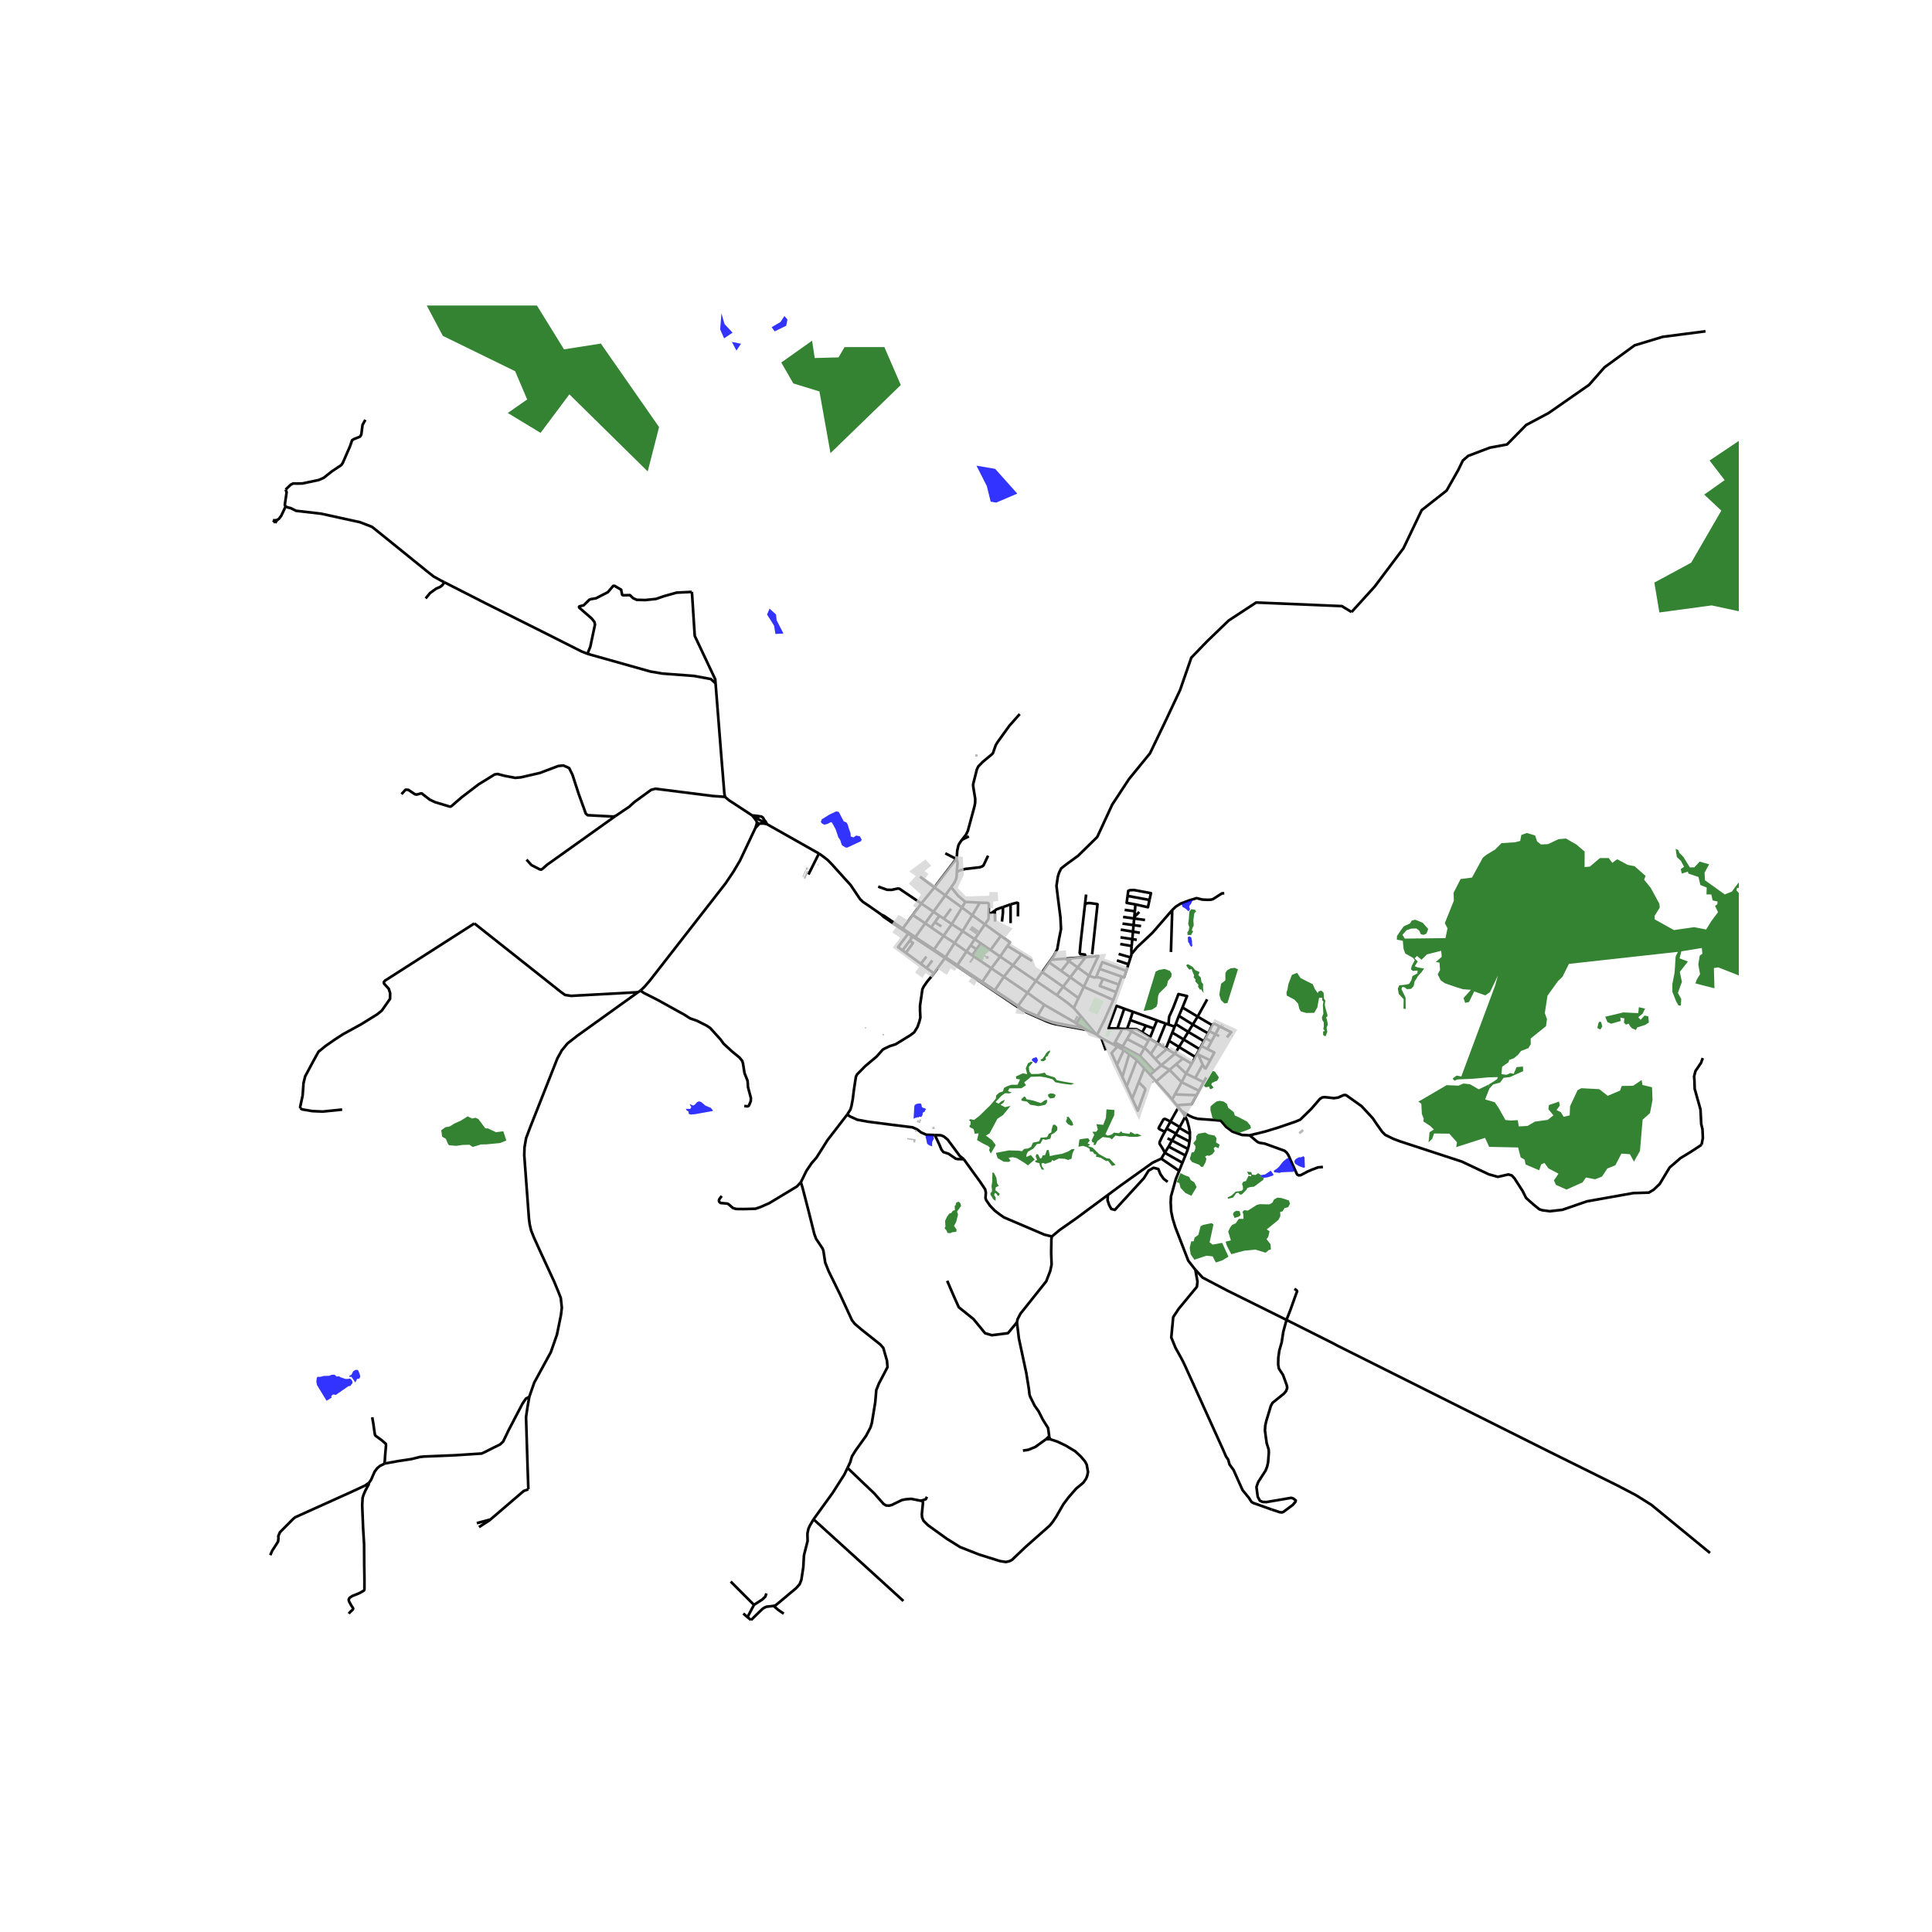 <svg xmlns="http://www.w3.org/2000/svg" width="960" height="960" viewBox="0 0 720 720"><defs><style>*{stroke-linejoin:round;stroke-linecap:butt}</style></defs><g id="figure_1"><path id="patch_1" d="M0 720h720V0H0z" style="fill:#fff"/><g id="axes_1"><path id="patch_2" d="M90 613.346h558V113.854H90z" style="fill:#fff"/><g id="LineCollection_1"><path d="m379.396 374.868 3.495-4.891M379.396 374.868l-.247.346M379.396 374.868l-8.665-5.813M386.641 378.653l-4.036-1.73-1.326-.737-1.883-1.318M237.764 369.77l.9-.568M197.234 520.605l1.864-5.356 6.17-11.309 2.29-6.56 1.474-7.194.35-2.822-.395-3.652-.877-2.25-1.626-3.925-5.257-11.39-2.295-5.074-1.01-2.56-.51-2.2-.283-2.105-1.753-23.724.089-2.854.588-3.453 1.425-3.794 10.245-25.958 1.67-3.029 2.083-2.532 3.704-2.891 22.584-16.204" clip-path="url(#pfb775094c4)" style="fill:none;stroke:#000"/><path d="m176.786 344.134 32.39 25.662 1.412.99 2.23.344 24.946-1.36M280.264 303.864l1.684 1.076M280.264 303.864l.798.914.724 1.003M270.2 296.97l1.403 1.226 8.66 5.668M283.198 304.217l-1.424-.195-1.51-.158M283.198 304.217l-.763.22-.487.503M284.634 305.369l-.115-.355-.249-.355-.536-.35-.536-.092M281.948 304.94l2.486 1.393" clip-path="url(#pfb775094c4)" style="fill:none;stroke:#000"/><path d="m281.948 304.94-.139.354-.023.487M284.434 306.333l.191-.458.01-.506" clip-path="url(#pfb775094c4)" style="fill:none;stroke:#000"/><path d="m285.851 307.157-.547-1.002-.67-.786M281.786 305.781l.296.672M284.434 306.333l1.417.824M283.707 306.897l.386-.204.34-.36M282.082 306.453l-.133.79-.44 1.332M282.082 306.453l.341.3.573.211M305.186 318.088l-2.567-1.46-16.768-9.471M283.707 306.897l.928-.005 1.216.265M283.707 306.897l-.71.067M281.509 308.575l1.002-1.11.485-.5M238.663 369.202l1.472-1.418 1.973-2.26 28.297-36.326 2.932-4.358 2.435-4.12 5.737-12.145M336.406 346.069l3.783-5.073M336.406 346.069l-.234.32M336.406 346.069l-6.936-4.745-.938-.419M336.406 346.069l4.71 3.174M348.08 353.859l-6.964-4.616M348.08 353.859l-.207.308M348.08 353.859l3.552-5.085M348.08 353.859l4.295 2.881M386.641 378.653l2.53-4.207M386.641 378.653l-.2.369M396.424 381.768l-3.02-.58-2.35-.642-4.413-1.893M404.402 383.303l-3-.567M404.402 383.303l-2.477-1.48M404.402 383.303l.927.595M418.804 391.353l-.94-.508M418.804 391.353l2.004 1.524M418.804 391.353l-2.556 5.5M423.656 395.043l-2.848-2.166M423.656 395.043l2.767 3.058M423.656 395.043l-3.762 9.8M196.9 555.013l-.295-8.61-.565-18.32.534-3.62.66-3.858M143.256 545.48l.173-.086 5.271-.942 4.57-.688 3.274-.808 1.513-.15 11.852-.493 9.575-.629 1.17-.524 3.15-1.6 2.542-1.242 1.154-1.063 2.074-4.323 5.162-9.875 1.279-1.855 1.219-.597M479.45 491.9l17.396 8.737 1.918 1.025 77.171 38.627 26.964 13.376 6.824 3.572 5.688 3.572 21.858 17.933M391.676 357.68l-.694.973M391.676 357.68l5.397-.412M503.684 228.086l-3.618-2.2-31.938-1.347-10.23 6.705-7.86 7.572-6.066 6.264-4.179 12.052-5.399 11.493-5.825 12.12-7.82 9.579-6.25 9.514-5.596 12.09-7.102 6.97-4.385 3.203-1.93 1.507-.788 1.585-.456 1.46-.524 3.455.4 3.362 1.071 8.362.224 4.374-.76 3.817-.625 3.645-1.207 2.4-1.145 1.613M408.425 385.397l-5.624-6.694M408.425 385.397l-3.096-1.5M408.425 385.397l.385.301M403.896 367.764l11.014 4.91M403.896 367.764l-5.038-3.554M403.896 367.764l1.963-4.153M403.896 367.764l-1.98 4.205M390.982 358.653l-2.578 3.608M390.982 358.653l4.485 3.164M438.534 411.887l-1.73-2.145M438.534 411.887l.658.736M445.907 408.151l-1.886 3.363-5.487.373M388.404 362.261l-2.363 3.307M388.404 362.261l7.785 5.465M401.916 371.97l-1.756 3.697M401.916 371.97l-5.727-4.244M414.91 372.674l1.074-2.936M408.81 385.698l2.766-5.542 3.334-7.482M400.16 375.667l2.64 3.036M393.833 370.832l2.689 1.929 1.606 1.211 2.032 1.695M404.561 356.696l-5.332.407M404.561 356.696l-2.927 3.857M405.859 363.611l3.44-7.277-4.738.362" clip-path="url(#pfb775094c4)" style="fill:none;stroke:#000"/><path d="m404.348 337.017-1.593 13.913-.388 4.199.247.44 1.712.17.235.957M408.49 364.161l1.286-3.102M411.042 364.806l-1.396-.498-1.157-.147M405.859 363.611l1.76.637.436.03.434-.117M396.19 367.726l2.668-3.516M396.19 367.726l-2.357 3.106M401.634 360.553l-2.776 3.657M401.634 360.553l4.225 3.058M401.634 360.553l-3.275-2.359M393.833 370.832l-7.792-5.264M398.359 358.194l-1.286-.926M398.359 358.194l-2.892 3.623M398.359 358.194l.87-1.09M395.467 361.817l3.391 2.393M399.229 357.103l-2.156.165M416.944 366.911l-.96 2.827M416.944 366.911l1.06-2.96M416.944 366.911l-5.902-2.105M405.33 383.898l-4.14-.777M410.458 386.84l-1.648-1.142M410.458 386.84l4.546 2.459M412.064 391.45l-.109-.449-1.497-4.16M343.345 336.72l4.883-5.998M343.345 336.72l-3.156 4.276M343.345 336.72l4.539 3.066M327.274 330.397l3.318 1.208 1.722.012 2.258-.49.611.071 8.162 5.521M389.17 374.446l-6.279-4.469M389.17 374.446l12.061 6.963M365.835 366.255l4.668 3.141M365.835 366.255l.229-.331M365.835 366.255l-9.273-6.241M363.89 353.793l-1.575 2.227M363.89 353.793l1.598-2.259M363.89 353.793l-2.153-1.522M372.993 348.768l-3.838 5.27M372.993 348.768l-5.955-4.3M375.448 352.526l.91-1.328-2.572-1.857-.793-.573M354.695 344.388l4.031 2.621M354.695 344.388l-2.988-2.018M354.695 344.388l-3.063 4.386M354.695 344.388l3.802-6.18M362.353 341.068l-3.627 5.941M362.353 341.068l2.777-4.669M362.353 341.068l-3.856-2.86M362.353 341.068l4.685 3.4M340.19 340.996l4.597 3.091M372.737 356.484l-3.303 4.365M372.737 356.484l2.71-3.958M372.737 356.484l4.746 3.24M372.737 356.484l-3.582-2.446M377.483 359.724l8.558 5.844M377.483 359.724l-3.374 4.296M377.483 359.724l3.179-4.036M366.064 365.924l-9.29-6.233M366.064 365.924l3.37-5.075M366.064 365.924l4.667 3.131M361.737 352.27l-1.556 2.302M361.737 352.27l1.525-2.255M384.638 358.127l-3.976-2.44M356.773 359.691l-4.398-2.95M356.773 359.691l-.211.323M356.773 359.691l3.408-5.119M363.262 350.015l2.226 1.52M363.262 350.015l-4.536-3.006M363.262 350.015l3.776-5.547M370.503 369.396l8.646 5.818M370.503 369.396l.228-.34M370.731 369.055l3.378-5.035M402.8 378.703l-1.569 2.706M338.468 347.945l1.686 1.115M336.343 354.175l-1.67-1.226 3.795-5.004M338.468 347.945l-2.296-1.556M368.455 340.553l-.035 1.667-.11.359-.186.33-1.086 1.559M379.15 375.214l1.87 1.257 1.31.719 4.111 1.832M359.718 336.1l-1.22 2.107M359.718 336.1l5.412.3M354.466 330.64l2.554 3.14 2.698 2.32M368.455 340.553l.074-3.495-.031-.24-.172-.224-.218-.105-2.978-.09M362.315 356.02l-2.134-1.448M362.315 356.02l7.119 4.83M375.448 352.526l5.214 3.162M415.984 369.738l-6.113-2.304 1.171-2.628M436.85 339.153l-.473 15.637M456.243 332.884l-.873.06-3.331 2.138-.755.196-1.278.06-1.934-.09-2.121-.539-2.864.882-3.093 1.154-1.84 1.167-1.304 1.24M421.69 355.7l.09-.28 1.933-2.365 5.745-5.403 7.392-8.5M328.532 340.905l.745.747 6.895 4.737M348.005 362.736l4.147-5.69M348.005 362.736l-2.711-1.99M315.736 415.36l1.216-1.915.375-1.317.468-2.483.405-3.292.78-5.117.436-.838 3.057-3.113 4.21-3.531 2.277-2.574.686-.389 2.028-.958 2.09-.658 5.431-3.336 1.508-1.145 1.234-2.013.686-1.975.374-1.496-.125-2.574v-1.915l.5-3.412.374-2.633.5-1.018 1.371-1.972 1.625-1.903.763-1.047M342.844 326.717l5.384 4.005M352.375 356.74l-.223.306M352.375 356.74l3.346-5.315M358.726 347.01l-3.005 4.415M348.228 330.722l4.053 2.955M356.521 320.283l-.344.046-7.95 10.393M352.28 333.677l6.217 4.53M352.28 333.677l2.186-3.036M352.28 333.677l-4.396 6.109M347.884 339.786l-3.097 4.301M347.884 339.786l2.198 1.486M360.18 354.572l-4.459-3.147M418.004 363.952l-8.228-2.893M419.717 361.805l-.833 2.457-.88-.31M365.488 351.534l3.667 2.504M382.891 369.977l2.21-3.093.94-1.316M340.871 349.534l7.002 4.633M340.871 349.534l.245-.29M340.871 349.534l-.717-.474M401.231 381.41l.694.413" clip-path="url(#pfb775094c4)" style="fill:none;stroke:#000"/><path d="m409.776 361.059 1.03-2.484 3.854 1.397 5.057 1.833M420.524 359.345l-.423 1.325-.384 1.135M351.707 342.37l2.724-3.696M351.707 342.37l-1.625-1.098M356.521 320.283l.007-.106M356.597 324.897l.064-1.127.187-2.02-.109-.779-.218-.688M355.721 351.425l-4.089-2.651M305.186 318.088l1.416.977 1.84 1.414 1.64 1.7 6.952 7.701 3.476 5.185 1.145 1.097 2.018 1.337 1.22.848 3.639 2.558M369.434 360.85l4.675 3.17M382.891 369.977l-8.782-5.957M352.152 357.046l4.41 2.968M352.152 357.046l-4.279-2.88M358.528 312.93l1.47-1.865.682-1.406 2.48-9.143.238-1.318.043-1.435-.75-4.61-.03-.882 1.377-5.478.546-1.167 1.648-1.69 3.445-2.859.35-.39 1.085-3.037.656-1.077 4.371-6.076 3.883-4.385M344.787 344.087l2.208 1.512M344.787 344.087l-3.67 5.156M356.597 324.897l-.107 1.806-.172.807-.327.824-.499.882-1.026 1.425M351.632 348.774l-4.637-3.175M348.4 422.992l-3.198-.113-1.926-.845-1.473-1.145-1.77-.77-8.672-1.078-7.945-1.032-3.875-.704-2.682-1.196-1.123-.748" clip-path="url(#pfb775094c4)" style="fill:none;stroke:#000"/><path d="m298.457 440.588 2.066-4.235 1.934-2.858 1.824-2.094 4.11-6.51 7.345-9.53M434.829 390.907l-.32-.192M434.829 390.907l3.025 1.802M434.829 390.907l-4.269 3.762M420.808 392.877l-2.527 8.432M430.186 399.187l-5.364-5.715M430.186 399.187l-1.575 1.331M430.186 399.187l2.579-2.178M424.366 403.307l2.057-5.206M424.366 403.307l-2.407 6.092M421.959 409.399l2.052 4.527 2.767-7.698-.003-.382-.197-.327-2.212-2.212M436.804 409.742l1.04-1.89M430.867 403.01l4.66 5.15 1.277 1.582M450.656 384.314l2.29 1.121M450.656 384.314l1.091-2.27M450.656 384.314l-.426.802M430.56 394.669l-1.683-1.84M430.56 394.669l2.205 2.34M416.392 390.05l-1.388-.751M416.392 390.05l1.471.795M416.248 396.853l-2.014-4.414 2.158-2.39M420.018 383.467l1.672.926M420.018 383.467l-1.722-.048M425.63 384.744l-1.862-1.036-.303-.168-3.447-.073M421.202 380.14l-.178.522-1.006 2.805M415.004 389.299l.494-.828M448.188 396.72l-2.758 5.017M448.188 396.72l-1.67-3.74M451.006 395.138l-1.674 3.035-.377-.139-.767-1.314M426.423 398.1l2.188 2.418M440.822 394.477l-2.51 2.113M440.822 394.477l-2.968-1.768M440.822 394.477l3.273 1.95M442 400.075l2.095-3.648M442 400.075l-1.624 3.235M442 400.075l3.43 1.662M442 400.075l-3.689-3.485M417.863 390.845l.496-.839M415.498 388.471l2.861 1.535M415.498 388.471l2.798-5.052M449.242 386.92l.988-1.804M449.242 386.92l-.584 1.104M449.242 386.92l2.204 1.193M438.311 396.59l-2.458 2.141M418.36 390.006l6.462 3.466M418.36 390.006l1.663-2.816M446.517 392.98l-.43-.235M446.517 392.98l4.49 2.158M419.894 404.844l-1.613-3.535M419.894 404.844l2.065 4.555M447.67 389.83l.988-1.806M447.67 389.83l-.617 1.155M447.67 389.83l2.296 1.094M445.907 408.151l.902-1.654M445.907 408.151l-8.064-.3M420.023 387.19l6.427 3.384M420.023 387.19l1.667-2.797M445.43 401.737l3.106 1.544M435.853 398.731l-3.088-1.722M435.853 398.731l4.523 4.579M435.853 398.731l-4.986 4.28M428.877 392.828l2.507-3.974M426.45 390.574l.772.525 1.655 1.73M418.296 383.419l-1.85-.125M437.843 407.852l2.533-4.542M426.45 390.574l1.538-2.74M424.822 393.472l.565-.943 1.063-1.955M418.281 401.309l-2.033-4.456M431.17 380.29l-1.218 2.983M431.17 380.29l3.211 1.15M431.17 380.29l-8.992-3.244M440.376 403.31l6.433 3.187M432.765 397.009l5.09-4.3M446.81 406.497l1.726-3.216M444.095 396.427l1.374-2.512M454.337 386.104l-1.392-.669M454.45 382.5l-1.505 2.935M457.217 386.585l1.634-1.89-3.198-1.622-1.203-.572M451.747 382.045l.172-.2.334-.269.39-.014 1.807.939M452.945 385.435l-1.499 2.678M421.69 384.393l6.298 3.441M448.536 403.281l.988-1.759M449.966 390.924l2.594 1.336-.861 1.596-.693 1.282M431.384 388.854l2.997-7.414M431.384 388.854l-2.994-1.801M434.508 390.715l-.874-.52-2.25-1.34M428.611 400.518l2.256 2.493M451.446 388.113l-1.48 2.811M428.39 387.053l-.402.781M428.39 387.053l.256-.51M446.086 392.745l.967-1.76M446.086 392.745l-.617 1.17M437.854 392.709l1.518-2.53M348.4 422.992l2.206.09 1.122.448 1.435 1.167 4.523 6.105 1.497 1.197" clip-path="url(#pfb775094c4)" style="fill:none;stroke:#000"/><path d="m348.4 422.992 1.762 3.778.67 1.623.725.935 1.98.666 2.59 1.796.737.162 2.319.047M392.003 460.81l-2.761-.682-14.97-6.389-1.51-1.002-2.093-1.6-1.786-1.901-1.341-1.945-.281-.808.144-2.05-.269-1.212-1.956-2.918-2.972-4.085-3.025-4.22" clip-path="url(#pfb775094c4)" style="fill:none;stroke:#000"/><path d="m378.989 492.783.233-1.145 1.077-2.08 9.59-12.029 1.505-3.883.507-2.378-.164-4.4.086-5.02.18-1.039M412.874 445.323l-11.882 8.798-6.081 4.257-2.908 2.431M305.186 318.088l-3.906 7.821M368.228 318.885l-1.695 3.622-.564.406-.888.31-5.457.62-1.7.468-1.327.586M343.171 359.188l-5.576-4.094M343.171 359.188l2.123 1.558M343.171 359.188l2.077-2.703M336.343 354.175l1.252.92M336.343 354.175l2.668-3.58M340.154 349.06l-1.143 1.534M337.595 355.094l2.643-3.671-1.227-.829M345.294 360.746l2.16-2.819M440.385 414.051l-1.193-1.428M465.703 423.104l-2.854-.135-3.563-1.25-2.363-1.78-1.964-2.305-3.083-.28-5.522-.407-1.7-.494-1.5-.68-2.769-1.722M441.738 416.105l-.668-1.077-.685-.977M634.114 426.642l-4.361 2.843-3.51 2.125-4.038 3.501-3.68 6.105-2.247 2.154-1.808 1.078-5.802.18-17.294 3.081-9.092 3.143-4.741.538-2.76-.366-1.108-.36-2.183-1.75-2.783-2.491-1.236-2.506-3.053-4.743-1.005-1.107-1.271-.382-3.938.897-3.408-.96-10.004-4.725-23.188-7.597-2.45-.925-2.912-1.443-1.181-1.171-1.856-2.622-1.606-2.387-4.195-4.526-5.059-3.597-.279-.226-.614-.32-.637.011-2.123.929-1.558.226-3.359-.369-.96.076-.936.576-3.166 3.674-4.156 4.057-1.793.748-6.418 2.196-4.884 1.49-5.759 1.407M493.01 434.887l-1.848.172-2.402.905-1.513.666-2.463 1.31-.788.096-.6-.329-.64-1.384-2.608-5.805-.62-.965-.81-.689-7.416-2.678-1.918-.299-.741-.307-2.94-2.476M439.192 412.623l-2.994 5.341" clip-path="url(#pfb775094c4)" style="fill:none;stroke:#000"/><path d="m439.652 420.007 1.13-2.095.956-1.807M443.441 422.61l.004-.695-.38-1.925-.582-2.163-.518-1.227-.227-.495M438.263 422.441l-.155.285M438.263 422.441l1.216-2.13M438.263 422.441l-3.487-1.846M435.512 427.293l-1.41 2.298M435.512 427.293l1.258-2.26M441.761 430.614l-5.229-2.779-1.02-.542M432.767 431.79l1.334-2.2M432.767 431.79l6.66 4.565M412.874 445.323l4.759-3.524 11.882-8.483 1.216-.571 2.036-.955M438.108 422.726l-1.338 2.308M438.108 422.726l5.168 2.67M443.441 422.61l-.01 1.772-.155 1.015M442.713 428.18l.355-1.417.208-1.366M436.77 425.034l-1.657-.807M436.77 425.034l5.943 3.146M441.761 430.614l.51-1.255.442-1.18M441.761 430.614l-1.107 2.724M434.1 421.772l-1.076 2.013-.873 1.847-.023.592 1.266 1.99.707 1.377M440.654 433.338l-5.773-3.28-.78-.467M440.654 433.338l-1.227 3.017M445.469 473.205l-2.63-3.387-4.824-12.443-.983-3.201-.573-2.725-.181-3.38.13-2.26 1.805-6.465 1.214-2.989M434.776 420.595l-.675 1.177M434.776 420.595l1.422-2.63M439.652 420.007l-.173.303M439.652 420.007l-3.454-2.043M434.1 421.772l-.75-.358-1.16-.554-.396-.397.084-.255 1.66-2.983.375-.237.414.045 1.87.931M257.91 221.367l-.101-.788M266.67 254.668l-.12-1.515-7.642-16.192-.998-15.594M503.684 228.086l8.609-9.473 10.744-14.307 6.784-14.187 9.295-7.303 4.304-7.603 1.747-3.592 1.996-1.736 8.046-3.053 6.426-1.198 7.11-7.243 8.422-4.49 15.033-10.476 5.74-6.525 11.227-8.202 10.48-3.173 15.938-2.065M270.2 296.97l-.25-1.24-1.123-13.725-2.157-27.337M218.943 243.659l23.404 6.59 4.612.778 11.67.869 6.3 1.167 1.74 1.605M445.469 473.205l.795 4.414-.218 1.93-6.815 8.244-2.012 3.067-.717 7.57 1.575 3.86 2.043 3.674.889 1.698.772 1.654 5.068 11.176 8.835 19.494 1.231 2.82.804 1.182.491 1.78 1.497 2.05 3.353 7.496 2.315 2.82 1.038 1.6.6.36 6.909 2.468" clip-path="url(#pfb775094c4)" style="fill:none;stroke:#000"/><path d="m479.45 491.9-1.178 4.294-.631 4.062-.88 3.074-.368 2.656-.054 2.544.265 1.526 1.536 2.342 1.295 3.553.128.381.144.876-.413 1.182-.78.942-4.28 3.464-.605 1.07-1.727 5.707-.382 1.728-.109 1.833.632 4.638.74 2.378.078 1.138-.273 3.613-.358 1.66-.6 1.504-2.61 4.043-.295.614-.48 1.462.476 3.59.795 1.497 1.014.441 1.419.06 9.24-1.571.725.21.975.755-.102.479-.982 1.167-3.54 2.64-.507.18-.768-.067-3.068-1.003M479.19 491.77l-21.704-10.76-9.276-4.868-2.741-2.937M346.995 345.599l1.412-1.923M350.082 341.272l-1.675 2.404M348.407 343.676l2.416 1.575M370.69 339.393l-.993.735-1.242.425M376.606 337.025l2.162-.572.343-.03.281.179-.031 4.908M376.606 337.025l.01 7" clip-path="url(#pfb775094c4)" style="fill:none;stroke:#000"/><path d="m373.776 338.029.981-.326 1.85-.678M420.524 359.345l.816-2.552M420.524 359.345l-4.297-1.435M421.34 356.793l.35-1.093M421.34 356.793l-4.458-1.276M421.74 352.558l-.117 1.282.067 1.86M423.151 337.051l-.232 2.545M420.22 333.879l-.344 2.604 3.275.568M428.379 335.391l-.58 2.708-4.648-1.048M420.22 333.879l8.159 1.512" clip-path="url(#pfb775094c4)" style="fill:none;stroke:#000"/><path d="m428.379 335.391.542-2.53-6.27-1.167-1.59.06-.592.24-.25 1.885M419.128 339.086l3.791.51M422.92 339.596l-.194 2.13M418.535 341.72l4.139.576M426.707 342.857l-4.033-.561M418.317 344.204l4.133.553M425.24 345.131l-2.79-.374M417.662 346.448l4.565.75M424.773 347.616l-2.546-.418M417.568 349.322l4.405.671M423.65 350.249l-1.677-.256M421.74 352.558l.233-2.565M421.74 352.558l-4.266-.753M421.973 349.993l.254-2.795M422.45 344.757l.224-2.461M422.45 344.757l-.223 2.44M422.674 342.296l.052-.57M428.646 386.542l1.306-3.27M428.646 386.542l-3.016-1.798M416.445 383.294l2.536-7.383M418.98 375.911l-2.9-1.07-3.091 8.338 3.456.115M418.98 375.911l3.198 1.135M437.759 382.598l-2.27-.77M437.759 382.598l.396-.95M437.759 382.598l-.878 2.214M421.202 380.14l.122-.377.854-2.717M429.952 383.273l-2.888-1.035M421.202 380.14l5.862 2.098M434.381 381.44l1.107.389M434.508 390.715l1.144-2.849M440.673 375.464l1.703-4.248-3.2-.76-1.914 5.005-.77 1.737-.739 1.578-.163 1.201-.102 1.852M449.88 372.425l-3.553 6.432M435.652 387.866l1.229-3.054M435.652 387.866l3.72 2.312M445.469 393.915l-6.097-3.737M436.88 384.812l4.244 2.575M447.053 390.985l-5.929-3.598M438.155 381.649l1.185-3.06M438.155 381.649l4.663 2.903M448.658 388.024l-5.84-3.472M450.23 385.116l-5.705-3.303M439.34 378.589l1.333-3.125M439.34 378.589l5.185 3.224M440.673 375.464l5.654 3.393M451.747 382.045l-5.42-3.188M439.372 390.178l1.752-2.791M446.327 378.857l-1.802 2.956M444.525 381.813l-1.707 2.739M442.818 384.552l-1.694 2.835M229.286 304.16l5.256-3.547 1.867-1.71 6.242-4.541 1.579-.423 21.361 2.701 4.608.33M370.69 339.393l.173 4.055M373.776 338.029l-2.363.836-.723.528M373.776 338.029l-.028 2.291-.343 3.128M279.892 603.74l4.179-4.083.663-.471.997-.427 2.562-.28M303.182 566.205l-1.404 2.401-.49 1.1-.328 1.526-.055.524.07 2.52-1.305 5.113-.086.748-.215 3.886-.725 4.742-.631 1.602-1.21 1.405-7.73 6.468-.78.239M292.068 601.375l-2.046-1.422-1.729-1.474M315.845 547.047l-1.216 2.53-4.382 6.859-7.065 9.769" clip-path="url(#pfb775094c4)" style="fill:none;stroke:#000"/><path d="m336.671 596.635-15.95-14.522-17.539-15.908M298.457 440.588l-1.45 1.563-10.277 6.21-3.314 1.466-1.88.636-3.789.105-.705.014-2.71-.03-1.17-.351-1.711-1.467-.406-.183-2.55-.243-.479-.456-.09-.48.14-.452.886-1.223M315.845 547.047l.979-2.038.561-1.923.223-.52 1.278-2.049 3.868-5.401 1.66-3.157.5-1.668 1.255-7.608.398-4.645.99-2.461 3.181-6.075-.187-2.394-1.372-4.772-1.123-1.287-6.854-5.439-2.632-2.24-1.04-1.302-4.445-9.616-4.242-8.648-1.31-3.262-.67-4.399-.32-.86-2.425-3.628-.647-1.774-2.145-8.58-2.198-8.514-.671-2.2M389.827 536.35l-3.993 2.88-2.565 1.055-2.05.322M391.3 536.343l-.335-1.062M391.3 536.343l-1.473.007" clip-path="url(#pfb775094c4)" style="fill:none;stroke:#000"/><path d="m343.243 559.302.26.05.366.218.086.56-.413 4.16.093 1.197.554 1.279 1.63 1.623 7.033 5.072 4.974 3.097 7.034 2.768 7.797 2.438 2.19.344 1.335-.3.95-.478 5.053-4.817 9.006-7.963 1.201-1.485 1.216-1.825 2.628-4.578 1.934-2.588 2.893-3.329 2.651-2.192 1.037-1.488.413-1.063.304-1.428-.483-2.746-.663-1.219-1.458-1.728-2.152-2.02-3.65-2.192-3.08-1.45-2.681-.876M389.827 536.35l1.138-1.069M343.243 559.302l-3.663-.727-2.074.172-1.411.284-3.79 1.848-.998.24-1.146-.098-.92-.583-3.462-3.913-9.934-9.478M378.989 492.783l.717 6.007 2.776 12.956.928 5.738.257 2.252.28.823 1.646 3.321 1.434 2.012 1.607 3.165 1.95 3.12.381 2.692v.412M352.983 477.303l2.602 6.039 1.72 3.825 5.498 4.429 4.322 5.274 2.517.724 6.001-.765 3.346-4.046M479.45 491.9l-.26-.13M238.663 369.202l1.415.918 5.123 2.588 7.984 4.43 1.591.853 2.406 1.53 2.6.909 3.556 1.788 1.325.89 3.836 4.246 1.182 1.615 3.138 2.892 2.796 2.282 1.006 1.265.28.965.518 3.325.13.464.931 2.308.144.595.144 2.136 1.069 3.973-.051 1.174-.628 1.541-.194.273-.336.131-1.27-.105M443.441 422.61l-3.962-2.3M396.339 382.219l4.851.902M396.339 382.219l.085-.45M386.441 379.022l3.578 1.594 1.809.658 1.606.42 2.905.525M396.424 381.768l4.978.968M401.402 382.736l-.212.385M401.402 382.736l.523-.913M427.064 382.238l-1.434 2.506M165.631 217.01l-1.344-.687-2.69-1.481-2.433-1.916-15.158-12.271-5.365-4.31-4.49-1.736-14.472-3.173-9.35-1.078-1.906-.961-1.345-.355-.635-.311M106.441 182.45l.372 1.032-.683 4.725.313.524M103.187 193.88l.76-.54.803-1.055.647-1.313 1.046-2.241M149.636 295.96l1.477-1.64 1.018.008 2.495 1.66.612.136 1.658-.446.405.064.382.36 2.487 1.915 1.942.92 5.583 1.683.46-.12 3.828-3.322 6.37-4.87 6.005-3.697 1.084-.164 2.666.696 3.884.733 2.109-.187 7.083-1.631 6.823-2.582 1.934-.209 2.152.958 1.232 2.469 2.316 7.138 2.667 7.37.678.598 9.45.494.85-.134" clip-path="url(#pfb775094c4)" style="fill:none;stroke:#000"/><path d="m196.218 320.365 1.848 2.036 2.974 1.53.632.16.558-.351 1.606-1.437 11.345-8.08 14.105-10.063M111.913 413.056l.81.404 3.673.614 3.875.172 7.236-.74M176.786 344.134l-33.314 21.328-.425.52.067.58 1.777 1.953.5 1.624-.032 2.09-3.064 4.381-1.766 1.425-5.903 3.659-6.854 3.763-3.025 1.968-3.322 2.304-2.713 2.2-1.778 3.202-3.213 6-.608 2.513-.328 4.594-.912 4.242.04.576M218.943 243.659l.48-1.251.565-1.392 1.75-8.253-.194-.95-1.006-1.287-4.663-4.063-.09-.292.152-.206 1.568-.381 2.128-2.085.554-.21 1.93-.332 4.401-2.264 2.012-2.342.444-.044 2.496 1.444.382 1.896.304.195 2.592-.06 1.186 1.138 1.349.617 3.134.086 4.035-.415 3.084-1.06 4.6-1.286 5.673-.283" clip-path="url(#pfb775094c4)" style="fill:none;stroke:#000"/><path d="m165.631 217.01 15.354 7.833 22.473 11.242 13.251 6.682 2.234.892M165.631 217.01l-.821 1.117-.764.591-1.482.636-2.269 1.631-1.684 2.036M102.555 194.907l.632-1.026M101.737 193.91l.42.406.218.233.18.358M101.737 193.91l1.45-.03M106.441 182.45l1.892-1.805.943-.475 1.264.042 2.167-.045 6.051-1.272 1.88-.824 2.939-2.335 3.626-2.424.53-.786 2.729-6.263.749-2.207.732-.434 2.262-.906.444-.793.46-3.577 1.045-1.886M634.114 426.642l.488-2.528-.14-3.307-.468-1.915-.265-5.387-2.168-7.72-.093-2.993-.125-1.646.515-2.005 2.058-3.038.655-1.795M137.268 552.757l-1.2.85-4.974 2.32-16.687 7.525-4.429 2.005-.764.643-4.88 4.922-.594 1.377.016.958-.125 1.15-2.214 3.442-.686 1.616M435.144 440.454l-1.51-1.168-1.176-1.691-.798-1.953-1.783-.442-1.826 1.046-1.783 2.859-10.805 11.777-1.322-.343-.777-1.409-.608-1.812.118-1.995M345.444 557.807l-.419.888-1.782.607M279.892 603.74l-1.339-1.08M278.553 602.66l2.435-4.57M278.553 602.66l-1.552-1.353M280.988 598.09l-8.68-8.699M285.61 593.825l-.387 1.185-1.095 1.05-3.14 2.03M182.777 566.265l12.39-10.61 1.732-.642M182.777 566.265l-.418.358-3.847 2.47M182.777 566.265l-5.076 1.373M358.528 312.93l2.548-1.246M356.528 320.177l.211-3.186.417-1.87.254-.57.842-1.271.276-.35M352.28 318.016l.736.374 3.512 1.787M424.58 339.858l-.758.779-1.096 1.09M404.766 333.358l-.418 3.659M407.007 355.62l2.012-18.623-.406-.118-2.594-.356-1.058.119-.613.375M137.268 552.757l.084.21.063.149-.14.374-.234.36-.89 1.675-.654 1.496-.36 1.151-.155 2.634.063 1.84.28 6.957.359 5.909.047 7.51.093 5.88-.015 3.187-.047.478-.188.21-1.543.897-2.76 1.122-.873.584-.313.374-.14.463.156.644.858 1.511.436.658.203.33v.269l-.28.373-.515.45-.375.373-.265.284-.171.27" clip-path="url(#pfb775094c4)" style="fill:none;stroke:#000"/><path d="m143.256 545.48-1.605.797-1.044.853-.983 1.301-1.326 3.038-.732 1.077-.298.211M479.19 491.77l.193-.088.182-.13 1.33-3.385 2.2-6.175.3-.703-.164-.417-.461-.312-.38-.26M143.256 545.48l.149-1.16.118-1.856.33-3.778-.07-.61-1.595-1.39-2.183-1.579-.26-.382-.173-1.03-.243-1.713-.19-1.397-.33-1.828-.051-.582" clip-path="url(#pfb775094c4)" style="fill:none;stroke:#000"/></g><g id="PatchCollection_1"><path d="m315.735 315.883 5.146-2.395.218-.628-.66-1.208-1.403-.269-.962.699-1.03-.36-.062-1.197-.655-1.825-.405-1.377-.441-.788-1.056-.469-1.84-3.501-.967-.18-2.433 1.137-1.814 1.127-1.091.658-.401.999.494.618.878.43 1.154-.33 1.31-.659.401.29 1.283 2.344 1.03 3.053.712 1.037.38 1.237.307.708 1.278.809zM384.509 394.861l.419-.462 1.248-.45.375.448.25.779-.343.762-.343.345-.36-.12-1.168-.928zM345.178 423.215l-.28.51.234.688.39 1.84.856.615 1.029.344-.047-.748.08-1.004.623-1.167-.172-.836-.42-.211-2.012-.105zM443.316 349l-.447.029-.208.449.125 1.661.41.418.266.764.514.464.089.195.311-.689-.124-.464-.031-1.197-.265-1.226-.437-.315zM440.337 336.939l1.721-.764 2.2-.734.17.195-.27.45-.249.673-.603.717-.146.495.318.853-.38.629-.384.058-.614-.702-1.398-.853zM340.47 416.782l.187.092.484-.314.39-.015.28-.212.468.12.265-.282.64.074.28-.136.327-.569.08-.85.872-.51-.094-.346.469-.311-.25-.392-.828-.27-.467-.284-.156-.763-.155-.49-.672-.108-.998.165-.654.391-.188.447zM470.968 438.941l1.403-.18 2.168-.73.015-.407-.998-1.346-2.074 1.394-1.513.252-.374.478zM480.12 431.625l-.623.15-1.435 1.212-1.434 1.84-.578.539-1.293.885-.032.267.187.359 1.981.241.499-.226 2.683-.132 1.59-.03.609-.21.14-.554-1.98-4.085zM485.766 430.877l-.826.389-.936.044-1.185.689-.453.703.157.796.39.371 1.231.733 1.778.614.375-.21-.141-3.636zM121.705 522.025l1.857-1.147-.125-.539.452-.523.515-.15.716.205 4.664-3.242.858-.18.358-.583.39-.404-.079-.708-.468-.689-.436-.344-.67.164-.967.016-1.825-.614-.701-.443-.437.15-.375-.02-.374-.345-.437-.33-1.045.046-.904.374-2.074.06-1.17.329h-1.03l-.327.284-.187 1.496.265 1.317zM130.136 513.029l.328.13.496-.064 1.475 2.113.623-1.307.858-.15.374-.823-.342-1.162-.561-1.227-.953-.02-.857.569-.36.808-.264.42-.663.378zM256.85 415.165l.547.19 1.606-.13 5.724-1.023.84-.159.096-.245-.796-.957-1.95-.803-1.638-1.392-.842-.209-.701.33-.874.987-.623.254-1.264-.598.64 1.167-.375.703-1.653-.06.265.524.78.568-.03.54zM286.792 226.814l-.936 2.215 2.62 4.13.5 3.113 2.993-.18-2.557-4.968-.187-2.095zM292.344 117.772l-1.529 2.275-3.243 1.886 1.123 1.556 4.304-2.095.468-2.305zM272.757 127.411l1.684 3.233 1.716-2.545zM268.858 116.755l-.468 6.016 1.466 3.322 3.15-2.125-2.994-3.203zM297.303 100.082l-2.65 5.298.404 4.19h1.622l1.653-8.65zM308.562 78.23l-4.179 3.502-2.776 5.448 2.059.12 1.34-4.52 4.929-3.952zM363.893 173.536l3.867 7.604 1.435 5.806 2.059.36 7.86-3.353-8.235-9.219z" clip-path="url(#pfb775094c4)" style="fill:#00f;fill-opacity:.8"/></g><g id="PatchCollection_2"><path d="m116.372 42.547-7.985 11.016 16.468 18.68 25.451 25.144 14.722 27.779 26.948 13.17 4.49 10.536-7.235 5.029 12.226 7.423 10.73-14.367 29.193 28.735 4.242-16.523-21.708-31.13-13.724 2.155-22.207-35.92-.997-19.158-16.968 12.692-19.961-13.889-.499-23.708-16.219 1.436 1.996-11.974zM291.158 135.104l11.478-8.142.998 6.465 8.858-.24 2.246-3.83h14.846l6.113 14.128-26.2 25.382-4.116-22.988-9.731-2.993zM637.113 171.621l5.614 7.303-7.61 5.388 6.363 5.987-11.228 19.395-13.724 7.422 1.871 11.135 19.463-2.634 13.973 2.993 19.462-9.338 15.095-4.31 6.613 5.627 4.117-23.706 16.717 7.782 7.985-9.099-15.97-14.726-9.855 2.993-5.739-5.148-18.963-4.91-10.73-7.662-2.744 5.388-8.359-2.514 13.35-11.614-4.991.36z" clip-path="url(#pfb775094c4)" style="fill:#006400;fill-opacity:.8"/></g><g id="PatchCollection_3"><path d="m365.52 352.036 3.196 2.17-.624.838-.701.42-.75 1.136-.077.838-.515.658-3.29-2.214zM428.706 400.086l1.154-.973-4.897-5.342-6.036-3.247-.296.494 5.006 3.621zM401.676 381.363l1.272-2.166 4.675 5.535z" clip-path="url(#pfb775094c4)" style="fill:green;fill-opacity:.8"/></g><g id="PatchCollection_4"><path d="m407.92 371.607 3.405 1.49-2.4 5.046-3.404-1.49zM413.093 386.39l.953-2.176-1.2-.485-.954 2.176z" clip-path="url(#pfb775094c4)" style="fill:#90ee90;fill-opacity:.8"/></g><g id="PatchCollection_5"><path d="m543.06 402.272-1.013.489-.702-.818 1.497-1.108 1.731.37 12.585-33.828 1.06-3.8-2.931 6.135-1.747 1.227-4.148-1.467-1.934 3.95-1.435.3-.623-1.766 2.775-3.082-2.962-.21-2.434-.748-4.335-1.496-1.528-1.077-1.123-2.245.873-1.616-.218-2.753-1.357-.23 2.183-1.914-.171-2.256-5.333 1.347-2.028 2.005-1.653-1.436-.904.898 1.154 1.167-1.092 1.765 1.03.45 2.432.419-.967 1.406-1.247 1.347-1.341 2.125-.343 1.735-.967.958-1.497.12-.905-.689-.811-.18-.374.809 1.56 3.201.03 4.22-.795-.079v-.868l.047-2.674-1.825-1.964-.343-1.975.53-1.228 2.386-.25 1.264-.288.842-1.317.421-1.597 1.855-1.007.047-1.058-1.715.15-.749-.568.281-1.288 1.154-2.124-.623-.868-2.948-1.665-.624-1.766-.265-2.944-2.23-.438.062-1.376 1.217-1.796 1.279-1.766 2.4-1.137.625-1.048 1.279-.299 2.776 1.107 2.058 2.365-.655 1.675-1.045.499-1.013-.229-.655-1.377-1.077-.788-1.933.06-1.7.608-1.528 1.706.873 1.407 15.158-.18.765-3.661-1.014-1.905 3.368-8.38-.093-2.963 2.62-5.117 4.241-.54 4.024-7.391 1.31-1.078 3.244-1.945 2.432-2.424 4.928-.3 2.012-.489.452-2.264 2.027-.718 3.072.917.765 2.225 1.419 1.127 2.635-.109 3.9-1.855 2.806-.24 3.899 2.244 3.057 2.605-.032 5.775 1.934-.15 3.805-3.202h3.275l1.31 1.796 1.856-1.357 3.867 2.095 2.573.49 4.118 3.62-.53 1.437 2.463 3.052 3.181 5.837.172 1.485-1.95 3.153.079 1.247 7.158 3.99 7.532-1.087 4.46.868 1.872-3.023 2.557-3.442-1.092-2.304.842-.658.094-.988-1.84-.42-.5-2.214-1.808-.03.094-2.543-2.37-.958-.687-2.993-3.743-1.257-.25-.748-2.214.748-.421-1.666 1.232-.878-1.154-2.185-1.528-1.466-.452-3.043.997.45.406 1.047 1.466 1.466 2.433 3.951 1.668-.01 1.981-2.145 3.524 1.018-1.684 3.112.125 2.814 7.392 5.297 2.698-1.088.966-1.377 2.402-3.112 1.06-1.227.079-3.82 1.746-.808-.655 1.257-.312 2.992-1.154 1.706.468 2.365 2.09-.15-.39.857-1.326.43-3.056-.54-.25 1.018 1.685 1.856 3.04.439 1.092-4.28 1.372-1.137.25-1.527-1.887-3.341 1.934-.928.717 1.945 1.325.229 3.353-2.354 2.402.958 2.995-.598 4.865-2.874 2.167 4.988 5.131-6.603 2.215-.629-.172 1.007-1.263.31-1.372 1.376-2.964 4.28.687.659-.28.867-1.061.958 4.522 10.355 4.398 1.646-.125 1.496-3.65-1.197 1.404 3.412 5.521 14.335.733.468 1.809-.987 2.916-2.623 1.638.079 9.278-5.286 6.285 6.633 5.864 3.052.842 3.173 1.294.968-1.777 2.364-2.308 1.347 3.4 1.346-2.777 1.736-.873 2.394 1.263 2.743 1.59 1.018 1.84-.958 4.383-1.695 3.104 1.874 1.341-.718.748-.718.764-.26-.56 1.378 1.013.109-.156-.928 3.446-.857.624 1.167-.561.569-.468 1.795 1.731.08.623-1.138-.218-1.526-.468-.479-.311-.748 2.557-.509.374-.538-1.123-.838-1.278-1.586.686-3.053.748-1.077-1.34.179-.53-1.047-1.155-1.975-1.092-1.347.687-.688-1.154-2.454 2.042-.678 1.06 2.514 1.342.15.125 1.106.67 1.426 4.32-2.353.187.538-1.45 1.367-2.105.938-.25 1.586 1.326-.01 2.074-.649 1.029 1.018.952-.04 1.668-1.665 1.747.628-1.108 1.665-2.23.4-1.216 1.167-2.027-.928.296.947-1.294.22.358.798 3.478-.648-1.154 2.125.483.947 1.326-.439.343 1.198.889.109.25-.689-.25-1.675.717-.898 1.263-.559-.436 1.197.374.779 2.386-.28-.125-.928 1.31-.27 2.028-.358 1.59-1.227-.406-2.005 3.37-.629 1.465-1.137 1.263-.498.016 1.545 1.263 2.644-.468.42-1.56-2.275-1.418.259 1.356 1.926-1.17.468-.92-1.456-1.31.15 1.638 2.204 1.965-.868.702 1.148-1.73 2.024h1.527l1.216.449 1.373-.18.25-2.035-.656-1.496 2.714-1.765 2.433-2.395 1.153 1.317.687-2.753 2.994-1.078.406-.658-1.342-.18.312-.867 1.529-.48-.032-.807.063-1.107.514-.559 1.31 1.377-.95 1.097 1.371-.03.936-1.975.312-1.437-1.123-1.556.468-.838-1.185-1.676-2.059-1.347-2.214 1.108.093 5.177-1.809.988-1.06 1.257 1.123.718-1.466 1.706-1.622.419 1.154.807-.998 1.826-1.435.36.655-1.736-1.84-1.018.218 3.92-1.684.749-.717-2.185-.125-1.436-1.809-.57-.312-1.406-3.275 1.407-.936 1.885-1.403.659-1.684 1.077-1.217-1.257-.28.36-1.747.209.296-1.756 1.918-.01 1.248-.359.031-.988-2.027-1.137-2.495-2.364 2.417-.918-.063 1.766.733.918 1.716-.3.25-.598-1.591.21-.28-.869 1.606-.468 3.134.588 1.248-1.556 1.497-.3.654-.359-2.807-.09.016-1.665 2.745.868 1.326-.1.218-1.317 1.138-.468 1.357.528.686-.688 1.107-1.217.89.17 1.169-1.876.764.289 1.56-1.377-.375-.987.873-.509 1.638-1.366.062.539.764-.04.265-.858 1.357.049.25-.509-.999-.15.048-.737 1.184.27 1.888.318.374-.569-.093-.688.904-.419 1.762-.618-.437 1.108 1.295.677.202-.408 1.155-.18.202 1.247 1.092-1.108-.375-.867-1.418-.499 1.418-.22-.904-.808-1.56.27-1.808-.36-.047-1.605.81.509 3.868-.779.92 1.367 1.248-.958 1.045 1.657-2.713 1.855-.048 1.845.874-.39 1.996-1.526 1.668 1.088-1.216 1.677-2.558.808-2.588 2.872-1.404.719-1.06 2.035 1.653 3.022-.421.649-1.42.07-.03.509 1.544.528 1.247-.57 2.34-1.106.841-.779.593-1.825.904-1.676-.436-1.227.717-1.107 1.31-.718-.312-1.586 1.81-1.677 4.054-.837 1.73.668 1.186.629-.561 2.065-2.932 1.825 1.03 1.407-3.12 1.975-3.134-.818.64 1.477 2.057.568 1.42.02 2.402-1.198 2.12-1.705 1.373-1.736 1.2-1.666 3.525-.09-1.996 2.006-2.714 2.604-.577 1.306-1.356.46-.75 1.466 1.015.468.748-.33 1.529-.388 1.715-2.006-.031-.867.312-.599.81-.299 1.092-1.107 1.7-.738-.53 2.214 1.95-.07 2.26-4.18 1.31.18 1.497 1.258-1.778 2.633-1.419 1.725-1.856-.558-.842.33-1.933 2.513-.811 1.018.78 1.377 1.964.119 1.623-.21.795 1.098 1.231-1.247.843 1.676.452 1.007-1.59-.359-1.513-.08-.562.928-1.216-.06 1.123-.897-.5-.868-2.042 1.216-1.28-.629-3.57-1.246-1.372.808-1.17-1.028-3.12.629-1.652-.928-.92.07-.047 1.247 1.092.688.233 1.956-.343 2.364-1.185.988.188 1.167 1.216.18-.608 1.126.873.569.858-.858 1.637.858-1.466 1.735 1.185 1.586 2.262 3.213-.702 1.606-1.59-1.048-.812-2.394-3.321-4.12-1.123-3.022 1.06-2.544-1.279-1.556-.654-1.407-.297-2.105-3.104.73.188 2.992-3.4 1.377-.327-1.268 1.045-2.234-2.558.568-1.31.779-.998-.12-2.495 1.676-1.965 4.34 1.715 1.346 1.622 1.227-7.33 4.938-.826 4.119 3.056-1.586.25-.987 2.137-.947-.609 1.485 1.28-.449 2.962-.987 2.698-1.995 1.903.479 4.18 2.963 1.09 1.197-.95.258-4.055-2.872-2.542.818-1.528 1.167 3.072 1.426 1.263-1.097.967 1.467-1.778.958-1.778 2.154-1.122-.568-1.06 2.633-2.886 4.21-1.513-.11-.998 1.107 2.09.09-.593 4.848-2.152.987-2.698-3.092-1.045-.02-1.528 1.557.842 2.154-.748 2.125 1.87 1.855-2.946 2.084-1.373 1.646-1.419 1.597.78 1.497-.967.508-2.152-.808-1.903-.449-.717.539 2.433 1.137-.53 1.108.015 1.007 2.09.807.951-.348 1.248.449-4.523.838-1.513.947-1.512-.738-1.404-.12-1.965 2.275-1.2.198-.78.839.983.578 1.122.719.25 1.316 1.918.38 1.59-.24.874-.54 1.528-.089-.873-1.346-1.092.12-.561-2.215.78-.509 2.058-.658 1.918-.738.686 2.185 1.45.289 2.76-.619 1.747.45.562 1.645-2.339.09-1.84.808.81.658 1.731.947 2.402-.778 2.027-.06.25-.658 1.996-.748 1.185-1.885 3.338-1.077 1.122 3.89-1.06.479-1.637-.619.171-.848-1.076-.408-1.59 1.406-1.779.659 2.496 1.406 3.727 1.187 1.216-.509 2.308-3.262.889-.977 2.215.569.92 1.844-1.731.49-.764 1.545-1.264-.618-1.31.898 2.308 1.167 3.228.349-1.528-1.736 1.7-.558 1.778 1.526 1.06 1.257-2.947 1.307-2.184.03-2.183-.958-1.637-1.725-1.03.688 2.09 2.573-.202.888-1.544-1.965-1.154-.688-.53 2.334-1.326 1.336-.733-.678.686-.838-.031-1.406.28-1.017-1.496.03-3.603-.999-1.856-.438-.78 1.466-1.746.06-.951-1.088h-.78l-2.324-1.276-1.122-.09-.39 1.097-1.544-.02-.187-.807-3.962 2.873-1.653.449-3.976-.879-1.513-.588-.936-1.436-1.06-.33-2.23-1.776-2.105-.318-.749-1.706-1.372 1.077-2.87 2.424-1.122-.15-.484-1.117-1.185.03-1.778-1.227-2.058-.958-.671 1.238 3.072 6.094 2.012 5.846-1.185 4.489.592 2.333-.093 2.754-.624.389-.905-1.406.032-.928-.593-1.916.468-1.705.156-2.035-1.669-.789-3.228-1.904-2.464.329-2.932 2.125-.42 2.503-1.919-3.7-2.09 2.214-.78.509-1.621-.659.842-1.167 1.684-1.975-1.06-.838.156-.748 1.528-.808-7.548-18.284-4.803-11.372-3.712-.569-.452-.698-2.308-.6-2.417.79-1.31.389-1.404 1.107-3.462 1.017-.655 2.006-1.216.508-1.279-.718-1.934.03-3.4-.779-.233-.908 1.185.09 1.31.928 1.778-.03 2.51.609.999-.359.186-1.107.53-.749 2.09-.508 1.591-.599 1.154-1.077.655-.718 1.685-.689.654-1.226 2.34-1.317 2.729-.789.842 2.993 1.544-.02 1.17-.669-.421-2.892-.75-3.112-2.151-1.796-2.464.509-11.54-27.263-9.825.538-3.556-9.965-20.117 2.005 3.337 11.97 15.408-2.274 2.246 10.145-1.092 2.813-1.31.808-2.48.619-1.7 2.853-1.09.3-1.14-.46-4.506-.169-3.306-11.043-16.515-6.505-1.669.25.219 7.542-7.112-1.826.53-1.466 1.217-1.946-.655-3.65.53-3.293.982-.698-.202-2.144-7.641 1.256-.656 2.604 3.104 1.186-3.01 3.871.78 3.712-1.498 4.1 1.248 2.274-.14 2.443-.889-.019-.842-1.466-1.435-3.651v-2.844l.842-4.399.375-5.895.873-1.736-40.64 4.489-2.402 4.818-1.715 1.646-3.867 5.387-.999 6.494.811 2.245-.374 2.633-5.708 4.579.032 2.124-.874 1.467-2.76 1.067-1.077 1.387-1.559 1.317-1.715.598-.312.898-2.37 1.676-.266 2.743 1.856.25 1.497-.629 1.215.289 1.087-2.523 2.372-.204.067 1.715-4.959 2.22-2.34.268-1.278 1.766-2.604.708-1.419 1.567-.23-1.54 2.241-1.404.936-.658.218-.718-3.54.1-5.926.539zm185.593 7.342-1.31-.18-.686.3-.406 1.825.016 1.217-1.372 1.735 1.372.42.608.668.936-.24 1.084.99 1.286.507.64-1.357.966.419 2.106.01 3.025-.808v-1.047l-1.965.24-1.684.986-1.31.21v-1.197l1.684-.509.733-.878 2.2.16-.313-.628-1.606-.28-.016-.828-1.98.768-1.856.07 1.31-1.585-2.059.418-.42-.908zm14.955-.908.717-.958-3.056-1.197-2.152-.509-1.746.689-1.654.448-.28.599.717.928.561-.539h1.154l-.125 1.047.593.15 1.59-1.317 1.31-.03-.124.3-.81.478-.406.569.654 1.915.125 1.466-.062.839.593.478.436-.778 1.123-4.04zm-7.033-15.013-1.06-.15-.608.978.171.579-1.388 1.396.047-.887-.89-.28-.03 1.197-1.264 1.327 1.685 1.317.327 1.187.39-.29-.265-1.566 1.388-.379 2.214.06 1.654-2.693-.718-.958zm-.827-4.559.796 1.208-.281 1.675 3.12 1.557 1.84.06.327-3.423-2.308-2.064.764-3.162-1.092-5.267-3.79 4.508-.311 1.197-1.045 1.896-1.497 1.048-1.357.677 1.045.789 1.934.15.218-.928-.125-1.018 1.06-1.705zm16.438-17.148 1.403-1.436-1.778-1.317-1.279.539-.748.897 1.902 1.826-.093 1.018-2.464.359-.094.867-1.59.42-2.277-.42-1.84.09-.375.778 1.154 1.646 1.466-.329.936.539 1.06-.15.406 1.676.748.389-.374-1.855.749-1.437 1.933.868 1.185-2.633.656-1.228.935-.718-.156-.778-.749.479-.436.628zM461.359 361.223l-3.93 12.599-1.154.12-1.279-1.287-.592-1.945.655-4.1 1.59-1.257.031-2.783.62-.968 1.346-.738 1.465-.18zM451.935 399.116l.816.233 1.497 2.185-.624 1.197-.972.379-1.029.508-.218.599.873 1.077-.93.609-.625-.3v-.658l-1.403.27-.66-.593zM430.668 362.09l1.248-.628 2.116-.37 1.938.73.656.987-.099 1.217-1.305 1.626-.343 1.646-1.092 1.107-1.84 1.796-.374 1.048-.223 2.772-.375 1.167-1.684 1.078-3.083.459zM387.737 394.891l.436.569.763.001.889-.584-.156-.673.28-.494.595-.18.138-.673.546-.688.125-.733-.811.374-.716.732-.265.553-1.029 1.437zM453.437 410.452l-1.372 1.018-.937.87-.03 1.375.778 2.964.873.508 2.066.223.489.11 1.918 2.308 1.08.77 3.3 1.675 3.343-1.195 1.247-.629-.218-.988-1.246-1.497-3.09-1.614-1.464-.66-.374-1.228-2.059-1.616-.498-1.436-1.217-.898-1.435-.27zM444.422 362.153l.6 1.36-.194.705.655.748v.838l1.154 1.257-.18.582.742 1.212.38-.194.967 1.466-.218-1.945.03-1.496-.598-.673-.281-1.735-.904-.928.467-1.077-1.621-.749-.905-1.167-1.809-1.047-.655.39.406.717.78.958.841-.3zM442.582 348.416l1.28.06.785-1.423-.505-.372.349-1.064.368-.612-.124-2.155.374-2.573.655-.57-.468-.688-1.372-.18-.687.869-.187 2.753-.25 1.885.406 1.167-.187 1.138-.53.898zM479.76 368.885l-.343 1.018.156 1.137 2.745 1.436 1.435 1.527.467 1.975.562.957 1.996.569 2.994-.06 1.154-1.975.655-3.621 1.154-.03-.03.928.498.508-.218 1.287.193 3.277-.561 1.347.18 1.002.53.809.032 1.586-.218.867.592.779-.655.179.032 1.347.873.509.66-1.691-.255-1.512.468-1.257-.374-1.885-.306-.703.53-.419-.037-.703-.718-2.395-.243-1.211.213-1.661-.5-.54-.15-2.319-.879-.793-1.029.33-.28.628-1.093-1.556-.748-1.764-2.682-1.347-1.872-.958-1.303-1.931-1.94.764-1.279 3.352zM445.797 423.44l.78-.958 2.558-.419 1.278.718 2.215.39.748 1.017-.218 1.526 1.341.838-.374 1.347-1.185-.509-.655.538.405 1.048-.873 1.167-1.31.629-.593-.21-.81.479.483.766-.296 1.298-.936 1.706-.717.06-.718-.778-2.651-1.017-.873-1.107.655-2.425.935-.239.468-1.167.063-.988-.811-1.107 1.03-1.287zM439.934 437.175l-1.404 3.382.967.329.468 1.795 1.778 1.886 2.246 1.077 1.964-3.262-.904-1.795-1.31-.808-.593-1.197-1.497-.539zM455.466 463.18l2.34 5.117-2.153 1.346-2.526.868-1.217-2.304-2.307-.24-4.492 1.497-1.372-1.975-.374-2.454.56-2.394.921-.042.328-1.364 1.435-1.078.81-3.172.905-.478 3.181-.689.718.48-1.435 6.643 1.076.885zM468.878 437.205l1.091.719-.374.478 1.373.539-.172.736-3.447 2.555-1.512.168-1.014.371-.327.677-1.638 1.628-.718.149-.686-.748-.826.257-1.014 1.508-1.934.51-.187-.54 1.482-.67 1.512-1.454 2.184-.27.561-.598-.031-.957-.312-1.048.437-.808.998-.269.982-1.987.92.281.125-.568-1.045-.102-.56-1.107 1.543.162.327.945 1.295.131zM460.675 451.21l-.811.509-.39.766.608 1.418 1.685-.538.592-.6-.42-1.417z" clip-path="url(#pfb775094c4)" style="fill:#006400;fill-opacity:.8"/><path d="m458.866 467.399 4.772-1.287 4.273-.418 3.727 1.154 1.232-1.005.749-.21-.125-1.945-1.497-1.915.655-.838.467-2.064-1.044-.7 4.35-3.55.718-1.346-.062-1.616.888-.222.734-1.214 1.34-.33.718-1.316-.437-1.227-2.791-.88-1.497-.15-1.264.73-.576 1.126-1.123.658-3.572-.078-1.091.27-3.369 2.124-1.372-.15-.624.63.281.837.094 1.765h-1.747l-1.186 1.676-1.31.568-.654.869-.811 1.586.998 3.321-1.965.479.562 1.706zM353.038 459.47l1.123.09.78-.36 1.435-.12.112-.882-.954-1.331.81-1.497.687-2.783-.374-1.047 1.515-2.14-.33-1.092-.624-.479-.874.36-.187.867-.374.389.062 1.556-.748.21-.561.808-.749.239-.874 1.197-.716 1.556.155 2.065-.343.628.874 1.077zM393.429 408.089l-.749-.48-1.185-.149-.936.39.094.807.718.718 1.559-.24zM386.255 430.113l-.311.868.56 1.257-.779.45.187.418 1.466.42.125.807.717 1.526h.936l-.811-1.107-.25-1.167.737-.195.636.344 2.277-.688.392-.763.606.374 1.828-.912 2.195.104 1.28.45 1.278-.48.343-1.915.374-.867.468-.809-1.06.03-1.342.838-2.308.898-2.775.449-1.747.419-.499-2.334-.655.09-.655 1.855-.905.12-.343.927-.561.27-.811-1.587z" clip-path="url(#pfb775094c4)" style="fill:#006400;fill-opacity:.8"/><path d="m371.147 429.65 4.835-.928 3.649.09 1.229.225.81-.868 1.373-.15 1.216-.599.686-1.586 2.277-.478.655-1.407 1.048-.015 1.323-.195.592-1.226.967-.479.094-1.137.53-1.706.767-.075.842.898-.018 1.152-1.06 1.047-1.124.569-.374 1.556-1.778.479-1.029-.3-.967 1.706-1.216.12-1.341 1.676-2.09 1.227-.5 1.077-.062.838 1.685-.718 1.435 1.676-2.496 2.184-1.621-1.137-2.62-1.586-1.435-.33-1.56.21.749 1.137-.811.42-1.747-.09-2.277-1.317zM381.733 408.627l-1.092.958.062.599 2.028.358 1.185 1.138 3.119.568 2.526-.539.612-.852.062-.988-.767.105-1.56 1.107-2.838-.928-2.527-.508-.373-.809zM407.526 426.702l.75-.06.685-1.406 1.996-1.497 2.683.33.736.523 1.322-1.421 1.529.3 1.933-.15 1.778.329h2.932l1.578-.404-1.578-.763-.967.18-1.59-.869-.406.749-2.62-.36-.406-.598-.873.718-1.87-.21-.874.749-1.467.359-.841-.509 3.262-7.047.093-1.975-2.95-.255-.218 3.172-.999 2.604-2.526-.24.5 1.975-.531.809-1.497.06.717 1.077-.998 2.184.362.704.543.044zM369.85 436.996l-.063 1.826v1.496l-.28 1.676.187 1.376-.063.808-.499.39-.03.658 1.122 1.765.811.509.03-1.227-.592-.928.281-.778.655.36.374.687h.5l.268-.733-1.61-1.331.144-1.093 1.135-.523-.655-1.017-.218-1.946-.936-1.885zM397.203 417.934l.749.957 1.185.629.842-.18-.374-1.256-1.373-1.886-.717.09.124.628z" clip-path="url(#pfb775094c4)" style="fill:#006400;fill-opacity:.8"/><path d="m401.913 427.36 1.734-.344 1.247.42 1.092.598.293 1.122.998.06.549.853.749.15-.144.852 1.734.374 2.059 1.257.73-.105 1.496 1.915 1.31-.389-2.276-2.364-.998-.06-2.9-1.615-2.371-2.364-1.747-.6.811-.567-.936-.45.78-1.076-.593-.839-1.964.21-1.28.24-.155 1.047zM369.226 429.904l1.859-3.157-1.391-1.87-2.277-1.646 1.391-.883 2.913-5.432 2.027-1.316 2.87-3.472-2.09.48-1.653-.869 1.091-.808.53-1.077-1.31.569-1.06.897-1.122-.628 2.183-2.304 1.341-.988 1.547.075.998-.3-1.422-.553.499-1.017 4.51-.045 1.697-1.123-.687-1.077 1.467-1.137 1.029-.928 3.418-.104 2.196.344 2.495.688 1.03 1.107 2.837.539 2.982.374 1.26-.464-4.429-.778-2.12-.448-.75-1.018-3.15-.988-.592-.808-2.227.464-2.763.045-.749-.928-.187-1.705 1.528-1.736-.78-.21-1.06.569-.842 1.885.53 2.185-1.59-.33-2.59 1.167.094.899 1.435.239-.935 1.975h-2.308l-1.529.539-1.185.598-.437 1.317-1.372.509-1.092.957-.187 1.287-2.152 2.514-4.054 3.95-1.934 1.466-1.279-.329-.593.36.624.568v1.017l-.499.629.343.508 1.298.614.387 1.75 1.465-.149-.592 2.514 2.17 1.241 1.978.973.624.598-.28.928zM543.544 404.587l-4.429-.18-9.294 5.447-1.247.659 1.122.838.188 3.77.686 1.736-.125 1.077 2.576 1.69 1.353 1.302-1.621 1.018-.375 3.77 1.373-1.316.686-1.975 5.677.06 2.869 3.231-.312 1.796 10.748-3.456 1.56 3.351 10.772.225.936 3.65 1.497.899.374 1.795 5.053 2.155.748-2.215 1.205-.524 1.497 2.035 3.724 1.96-.375.599-1.31 1.915.75 1.676 3.948 1.75 5.988-2.693 1.229-1.81 3.43.658 2.577-1.002 1.977-3.008 2.995-1.197 2.264-4.354 3.163.225 1.497 2.753 2.245-3.95.998-11.671 2.745-2.454.936-4.908-.187-4.728-3.556-.838-.312-1.855-3.182 2.154-4.241.06-.624 1.736-4.597 1.93-3.138-2.47-6.675-.358-1.415.733-2.807 5.985-.144 3.397-2.227.553-1.06-1.736-1.622-.778 1.247-1.675-.311-1.497-3.762 1.302-.187 1.556 1.871 2.275-2.12 1.676-4.785.673-2.763 1.601-3.244.18-.374-2.335-2.602.135-1.996-.18-2.557-4.548-1.435-2.095-3.574-1.033 1.56-4.01-.232-1.54-3.699 1.78-3.287-1.9-2.452-.255zM607.545 382.5l.592.66 1.513.707.452-.947 3.057-.988 1.34-.898-.249-2.274-1.372-.299-1.465 1.586-.874-.958 1.622-1.347.904-1.855-2.308-.538-.218 2.214-5.52-.27-6.8 1.617.842 2.005 1.388.588 3.571-1.007-.187-1.287 1.513.319-.14 1.596.748.718 1.014-.34zM595.942 380.765l-.343.808-.312 1.527 1.108.587.732-1.156-.437-1.676zM174.29 416.048l-2.564 1.587-2.489 1.136-1.684 1.047-1.56.27-1.559 1.137.343 2.364 1.373.808.805 1.916.411.478 2.645.24 2.121-.329 2.807-.09 1.254.837 3.056-.957 2.053-.029 5.058-.48 2.334-.956-1.124-3.442-2.737.358-2.964-1.407-.998-.03-2.589-3.471-1.091-.479-1.186.3z" clip-path="url(#pfb775094c4)" style="fill:#006400;fill-opacity:.8"/></g><path id="PatchCollection_6" d="m441.522 416.616 19.588-32.918-8.49-3.9-8.103 15.272-8.204-4.938-.56.928-1.872-1.167.25-.899-1.061-.538-.406.718-9.045-5.776-11.01.12 8.079-22.864-9.112-3.392.69-1.875-14.784 1.586-.249-2.783-4.086.3-.753 1.515-4.024 5.776-2.428-1.456-1.372-3.74-7.895-4.89.374-.658-2.464-1.736 2.807-3.292-5.89-2.892.03-2.604-2.78-.1.036-1.995 1.4-.01-.09-2.473 1.898-.13-.151-3.312-3.088-.09-.094 1.406-8.702.27-3.056-3.173 2.308-4.878-.437-6.734-2.713-.24-.343 1.348-7.299 9.427-3.649-2.424 1.217-1.676-1.435-1.107 2.526-1.976-2.188-2.374-6.05 4.489 2.463 1.706-2.615 2.853 4.554 4.04-3.025 4.25 1.274.858-3.27 4.41-3.369-1.946-2.62 3.681 1.653 1.018-1.372 1.855 2.963 2.005-2.776 3.592 9.789 7.291-1.462 2.046 2.678 1.965 1.315-1.726 2.396 1.726 2.189-3.222 3.239 2.114 1.47-2.353 1.493.917.78-1.138 5.431 3.573-1.092 1.496 2.148 1.546.998-1.706 15.038 9.826-.722 2.204 3.217.43.406-.719 6.981 3.042 3.057 1.108 2.157.579 8.327 1.496 1.466.33 1.264 1.22.25.384.179.42 5.147 1.613 1.54 3.922 2.253 5.22 9.89 20.737 4.679-13.526.997-.598z" clip-path="url(#pfb775094c4)" style="fill:#d3d3d3;fill-opacity:.8"/><g id="PatchCollection_7"><path d="m361.142 358.505.6.402 1.414-1.946-.6-.401zM400.758 381.355l.852.509-.241.372-.853-.51zM338.136 424.077l3.13.53-.221 1.2-.73-.124.131-.711-2.4-.406zM339.294 348.947l.543.35-.437.623-.543-.35zM455.52 382.522l.325.146.23-.473-.325-.146zM454.902 382.146l.343.172.313-.577-.343-.171zM433.485 388.888l.438.208-.243.47-.438-.208zM459.3 385.715l.184.098-.305.527-.182-.097zM340.939 421.757l.47.148.273-.797-.47-.148zM342.73 417.063l.606.223-.51 1.28-.606-.221zM341.91 417.393l.508.183-.307.785-.508-.183zM347.429 419.958l.82-.058.063.829-.82.057zM485.312 420.763l.664.703-1.427 1.24-.664-.702zM328.981 385.263l.54.102-.112.544-.54-.102zM322.265 383.27l.544-.024-.02-.42-.544.024zM429.77 402.777l.321.42-.552.388-.32-.42zM301.246 323.838l.302.13-.096.207-.303-.13zM304.9 322.044l.259.136-.218.381-.258-.135zM300.556 323.179l.637.264-.38.84-.636-.264zM300.088 324.257l.278.11-1.079 2.524-.278-.11zM300.696 324.474l.647.255-1.207 2.814-.647-.256zM363.516 281.032l.883.124-.135.888-.884-.124zM366.71 356.378l.312-.433.71.471.203-.281.566.375-.156.215.206.137-.406.562-.291-.193-.123.17-.44-.291.168-.233zM400.235 380.317l.831.377.903-1.84-.832-.375zM361.172 346.45l1.04-1.41 2.605 1.768-1.04 1.41z" clip-path="url(#pfb775094c4)" style="fill:#a9a9a9;fill-opacity:.8"/></g></g></g><defs><clipPath id="pfb775094c4"><path d="M90 113.854h558v499.492H90z"/></clipPath></defs></svg>